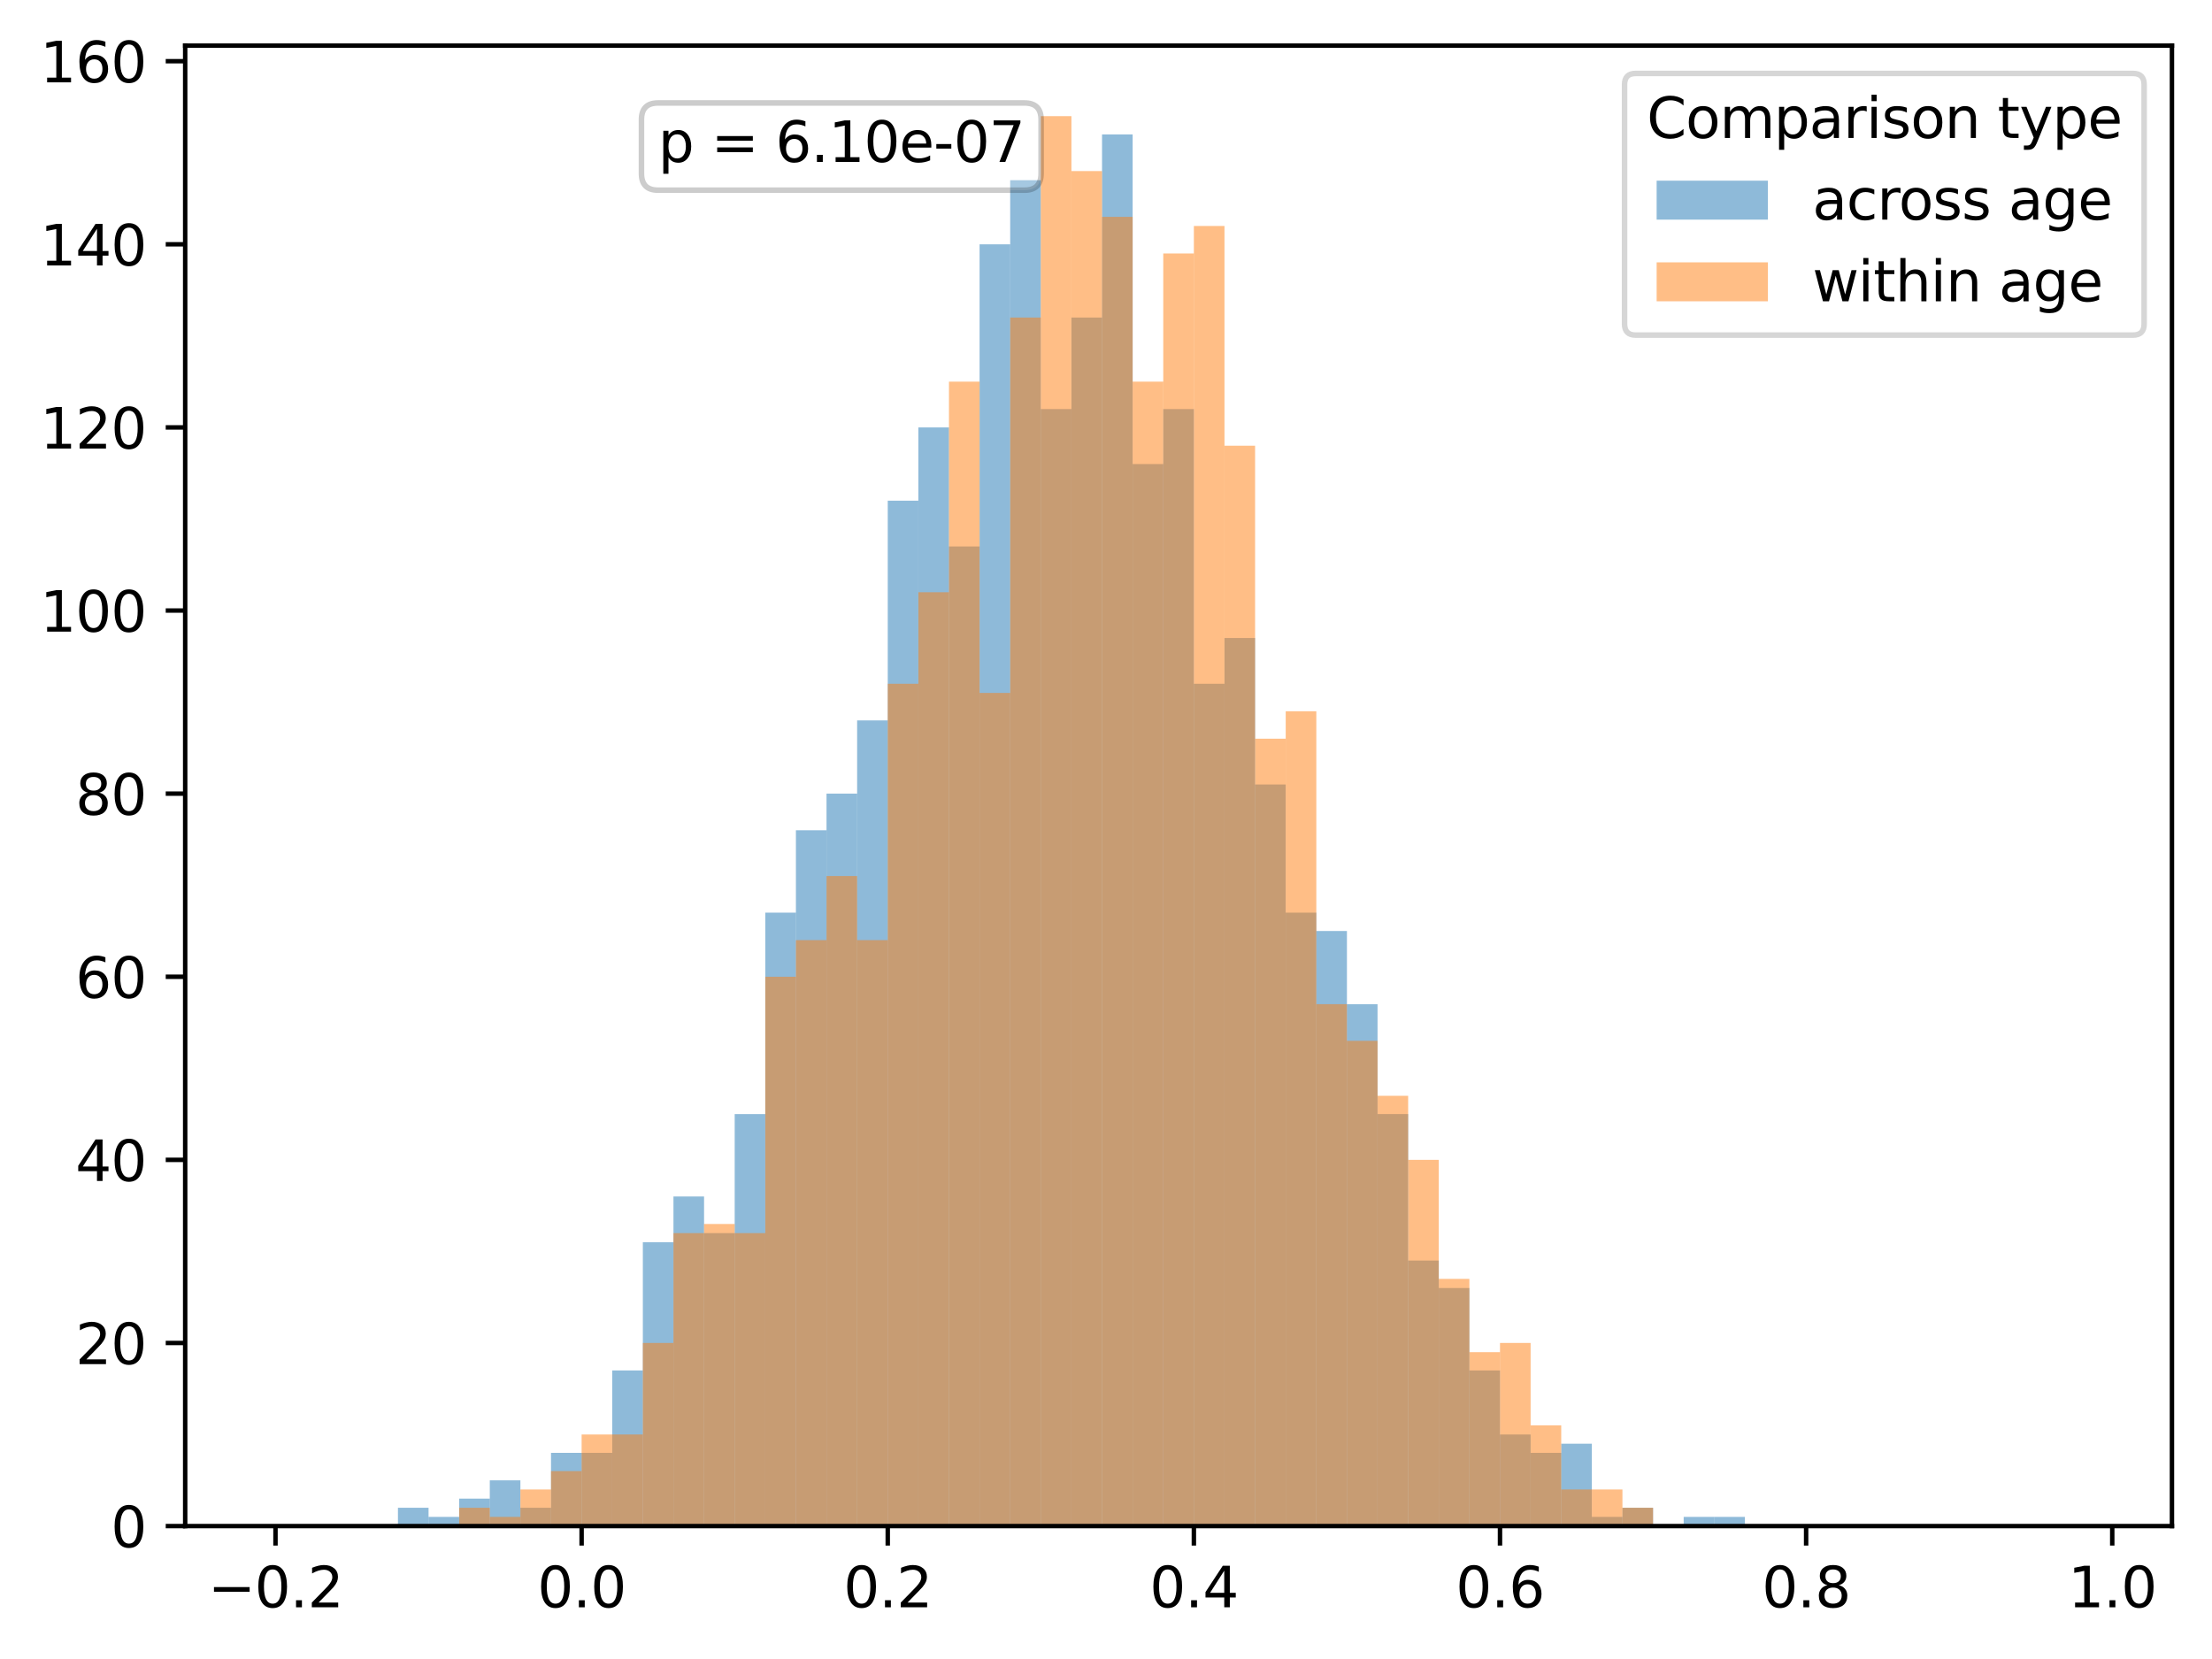 <?xml version="1.0" encoding="utf-8" standalone="no"?>
<!DOCTYPE svg PUBLIC "-//W3C//DTD SVG 1.1//EN"
  "http://www.w3.org/Graphics/SVG/1.1/DTD/svg11.dtd">
<svg xmlns:xlink="http://www.w3.org/1999/xlink" width="397.608pt" height="298.192pt" viewBox="0 0 397.608 298.192" xmlns="http://www.w3.org/2000/svg" version="1.1">
 <defs>
  <style type="text/css">*{stroke-linejoin: round; stroke-linecap: butt}</style>
 </defs>
 <g id="figure_1">
  <g id="patch_1">
   <path d="M 0 298.192 
L 397.608 298.192 
L 397.608 0 
L 0 0 
z
" style="fill: #ffffff"/>
  </g>
  <g id="axes_1">
   <g id="patch_2">
    <path d="M 33.288 274.314 
L 390.408 274.314 
L 390.408 8.202 
L 33.288 8.202 
z
" style="fill: #ffffff"/>
   </g>
   <g id="patch_3">
    <path d="M 49.52 274.314 
L 55.023 274.314 
L 55.023 274.314 
L 49.52 274.314 
z
" clip-path="url(#pe7b4513fa4)" style="fill: #1f77b4; opacity: 0.5"/>
   </g>
   <g id="patch_4">
    <path d="M 55.023 274.314 
L 60.525 274.314 
L 60.525 274.314 
L 55.023 274.314 
z
" clip-path="url(#pe7b4513fa4)" style="fill: #1f77b4; opacity: 0.5"/>
   </g>
   <g id="patch_5">
    <path d="M 60.525 274.314 
L 66.028 274.314 
L 66.028 274.314 
L 60.525 274.314 
z
" clip-path="url(#pe7b4513fa4)" style="fill: #1f77b4; opacity: 0.5"/>
   </g>
   <g id="patch_6">
    <path d="M 66.028 274.314 
L 71.531 274.314 
L 71.531 274.314 
L 66.028 274.314 
z
" clip-path="url(#pe7b4513fa4)" style="fill: #1f77b4; opacity: 0.5"/>
   </g>
   <g id="patch_7">
    <path d="M 71.531 274.314 
L 77.033 274.314 
L 77.033 271.022 
L 71.531 271.022 
z
" clip-path="url(#pe7b4513fa4)" style="fill: #1f77b4; opacity: 0.5"/>
   </g>
   <g id="patch_8">
    <path d="M 77.033 274.314 
L 82.536 274.314 
L 82.536 272.668 
L 77.033 272.668 
z
" clip-path="url(#pe7b4513fa4)" style="fill: #1f77b4; opacity: 0.5"/>
   </g>
   <g id="patch_9">
    <path d="M 82.536 274.314 
L 88.039 274.314 
L 88.039 269.376 
L 82.536 269.376 
z
" clip-path="url(#pe7b4513fa4)" style="fill: #1f77b4; opacity: 0.5"/>
   </g>
   <g id="patch_10">
    <path d="M 88.039 274.314 
L 93.541 274.314 
L 93.541 266.085 
L 88.039 266.085 
z
" clip-path="url(#pe7b4513fa4)" style="fill: #1f77b4; opacity: 0.5"/>
   </g>
   <g id="patch_11">
    <path d="M 93.541 274.314 
L 99.044 274.314 
L 99.044 271.022 
L 93.541 271.022 
z
" clip-path="url(#pe7b4513fa4)" style="fill: #1f77b4; opacity: 0.5"/>
   </g>
   <g id="patch_12">
    <path d="M 99.044 274.314 
L 104.546 274.314 
L 104.546 261.148 
L 99.044 261.148 
z
" clip-path="url(#pe7b4513fa4)" style="fill: #1f77b4; opacity: 0.5"/>
   </g>
   <g id="patch_13">
    <path d="M 104.546 274.314 
L 110.049 274.314 
L 110.049 261.148 
L 104.546 261.148 
z
" clip-path="url(#pe7b4513fa4)" style="fill: #1f77b4; opacity: 0.5"/>
   </g>
   <g id="patch_14">
    <path d="M 110.049 274.314 
L 115.552 274.314 
L 115.552 246.336 
L 110.049 246.336 
z
" clip-path="url(#pe7b4513fa4)" style="fill: #1f77b4; opacity: 0.5"/>
   </g>
   <g id="patch_15">
    <path d="M 115.552 274.314 
L 121.054 274.314 
L 121.054 223.296 
L 115.552 223.296 
z
" clip-path="url(#pe7b4513fa4)" style="fill: #1f77b4; opacity: 0.5"/>
   </g>
   <g id="patch_16">
    <path d="M 121.054 274.314 
L 126.557 274.314 
L 126.557 215.068 
L 121.054 215.068 
z
" clip-path="url(#pe7b4513fa4)" style="fill: #1f77b4; opacity: 0.5"/>
   </g>
   <g id="patch_17">
    <path d="M 126.557 274.314 
L 132.06 274.314 
L 132.06 221.651 
L 126.557 221.651 
z
" clip-path="url(#pe7b4513fa4)" style="fill: #1f77b4; opacity: 0.5"/>
   </g>
   <g id="patch_18">
    <path d="M 132.06 274.314 
L 137.562 274.314 
L 137.562 200.256 
L 132.06 200.256 
z
" clip-path="url(#pe7b4513fa4)" style="fill: #1f77b4; opacity: 0.5"/>
   </g>
   <g id="patch_19">
    <path d="M 137.562 274.314 
L 143.065 274.314 
L 143.065 164.051 
L 137.562 164.051 
z
" clip-path="url(#pe7b4513fa4)" style="fill: #1f77b4; opacity: 0.5"/>
   </g>
   <g id="patch_20">
    <path d="M 143.065 274.314 
L 148.567 274.314 
L 148.567 149.239 
L 143.065 149.239 
z
" clip-path="url(#pe7b4513fa4)" style="fill: #1f77b4; opacity: 0.5"/>
   </g>
   <g id="patch_21">
    <path d="M 148.567 274.314 
L 154.07 274.314 
L 154.07 142.656 
L 148.567 142.656 
z
" clip-path="url(#pe7b4513fa4)" style="fill: #1f77b4; opacity: 0.5"/>
   </g>
   <g id="patch_22">
    <path d="M 154.07 274.314 
L 159.573 274.314 
L 159.573 129.491 
L 154.07 129.491 
z
" clip-path="url(#pe7b4513fa4)" style="fill: #1f77b4; opacity: 0.5"/>
   </g>
   <g id="patch_23">
    <path d="M 159.573 274.314 
L 165.075 274.314 
L 165.075 89.994 
L 159.573 89.994 
z
" clip-path="url(#pe7b4513fa4)" style="fill: #1f77b4; opacity: 0.5"/>
   </g>
   <g id="patch_24">
    <path d="M 165.075 274.314 
L 170.578 274.314 
L 170.578 76.828 
L 165.075 76.828 
z
" clip-path="url(#pe7b4513fa4)" style="fill: #1f77b4; opacity: 0.5"/>
   </g>
   <g id="patch_25">
    <path d="M 170.578 274.314 
L 176.08 274.314 
L 176.08 98.222 
L 170.578 98.222 
z
" clip-path="url(#pe7b4513fa4)" style="fill: #1f77b4; opacity: 0.5"/>
   </g>
   <g id="patch_26">
    <path d="M 176.08 274.314 
L 181.583 274.314 
L 181.583 43.914 
L 176.08 43.914 
z
" clip-path="url(#pe7b4513fa4)" style="fill: #1f77b4; opacity: 0.5"/>
   </g>
   <g id="patch_27">
    <path d="M 181.583 274.314 
L 187.086 274.314 
L 187.086 32.394 
L 181.583 32.394 
z
" clip-path="url(#pe7b4513fa4)" style="fill: #1f77b4; opacity: 0.5"/>
   </g>
   <g id="patch_28">
    <path d="M 187.086 274.314 
L 192.588 274.314 
L 192.588 73.536 
L 187.086 73.536 
z
" clip-path="url(#pe7b4513fa4)" style="fill: #1f77b4; opacity: 0.5"/>
   </g>
   <g id="patch_29">
    <path d="M 192.588 274.314 
L 198.091 274.314 
L 198.091 57.079 
L 192.588 57.079 
z
" clip-path="url(#pe7b4513fa4)" style="fill: #1f77b4; opacity: 0.5"/>
   </g>
   <g id="patch_30">
    <path d="M 198.091 274.314 
L 203.594 274.314 
L 203.594 24.165 
L 198.091 24.165 
z
" clip-path="url(#pe7b4513fa4)" style="fill: #1f77b4; opacity: 0.5"/>
   </g>
   <g id="patch_31">
    <path d="M 203.594 274.314 
L 209.096 274.314 
L 209.096 83.411 
L 203.594 83.411 
z
" clip-path="url(#pe7b4513fa4)" style="fill: #1f77b4; opacity: 0.5"/>
   </g>
   <g id="patch_32">
    <path d="M 209.096 274.314 
L 214.599 274.314 
L 214.599 73.536 
L 209.096 73.536 
z
" clip-path="url(#pe7b4513fa4)" style="fill: #1f77b4; opacity: 0.5"/>
   </g>
   <g id="patch_33">
    <path d="M 214.599 274.314 
L 220.101 274.314 
L 220.101 122.908 
L 214.599 122.908 
z
" clip-path="url(#pe7b4513fa4)" style="fill: #1f77b4; opacity: 0.5"/>
   </g>
   <g id="patch_34">
    <path d="M 220.101 274.314 
L 225.604 274.314 
L 225.604 114.679 
L 220.101 114.679 
z
" clip-path="url(#pe7b4513fa4)" style="fill: #1f77b4; opacity: 0.5"/>
   </g>
   <g id="patch_35">
    <path d="M 225.604 274.314 
L 231.107 274.314 
L 231.107 141.011 
L 225.604 141.011 
z
" clip-path="url(#pe7b4513fa4)" style="fill: #1f77b4; opacity: 0.5"/>
   </g>
   <g id="patch_36">
    <path d="M 231.107 274.314 
L 236.609 274.314 
L 236.609 164.051 
L 231.107 164.051 
z
" clip-path="url(#pe7b4513fa4)" style="fill: #1f77b4; opacity: 0.5"/>
   </g>
   <g id="patch_37">
    <path d="M 236.609 274.314 
L 242.112 274.314 
L 242.112 167.342 
L 236.609 167.342 
z
" clip-path="url(#pe7b4513fa4)" style="fill: #1f77b4; opacity: 0.5"/>
   </g>
   <g id="patch_38">
    <path d="M 242.112 274.314 
L 247.615 274.314 
L 247.615 180.508 
L 242.112 180.508 
z
" clip-path="url(#pe7b4513fa4)" style="fill: #1f77b4; opacity: 0.5"/>
   </g>
   <g id="patch_39">
    <path d="M 247.615 274.314 
L 253.117 274.314 
L 253.117 200.256 
L 247.615 200.256 
z
" clip-path="url(#pe7b4513fa4)" style="fill: #1f77b4; opacity: 0.5"/>
   </g>
   <g id="patch_40">
    <path d="M 253.117 274.314 
L 258.62 274.314 
L 258.62 226.588 
L 253.117 226.588 
z
" clip-path="url(#pe7b4513fa4)" style="fill: #1f77b4; opacity: 0.5"/>
   </g>
   <g id="patch_41">
    <path d="M 258.62 274.314 
L 264.122 274.314 
L 264.122 231.525 
L 258.62 231.525 
z
" clip-path="url(#pe7b4513fa4)" style="fill: #1f77b4; opacity: 0.5"/>
   </g>
   <g id="patch_42">
    <path d="M 264.122 274.314 
L 269.625 274.314 
L 269.625 246.336 
L 264.122 246.336 
z
" clip-path="url(#pe7b4513fa4)" style="fill: #1f77b4; opacity: 0.5"/>
   </g>
   <g id="patch_43">
    <path d="M 269.625 274.314 
L 275.128 274.314 
L 275.128 257.856 
L 269.625 257.856 
z
" clip-path="url(#pe7b4513fa4)" style="fill: #1f77b4; opacity: 0.5"/>
   </g>
   <g id="patch_44">
    <path d="M 275.128 274.314 
L 280.63 274.314 
L 280.63 261.148 
L 275.128 261.148 
z
" clip-path="url(#pe7b4513fa4)" style="fill: #1f77b4; opacity: 0.5"/>
   </g>
   <g id="patch_45">
    <path d="M 280.63 274.314 
L 286.133 274.314 
L 286.133 259.502 
L 280.63 259.502 
z
" clip-path="url(#pe7b4513fa4)" style="fill: #1f77b4; opacity: 0.5"/>
   </g>
   <g id="patch_46">
    <path d="M 286.133 274.314 
L 291.635 274.314 
L 291.635 272.668 
L 286.133 272.668 
z
" clip-path="url(#pe7b4513fa4)" style="fill: #1f77b4; opacity: 0.5"/>
   </g>
   <g id="patch_47">
    <path d="M 291.635 274.314 
L 297.138 274.314 
L 297.138 271.022 
L 291.635 271.022 
z
" clip-path="url(#pe7b4513fa4)" style="fill: #1f77b4; opacity: 0.5"/>
   </g>
   <g id="patch_48">
    <path d="M 297.138 274.314 
L 302.641 274.314 
L 302.641 274.314 
L 297.138 274.314 
z
" clip-path="url(#pe7b4513fa4)" style="fill: #1f77b4; opacity: 0.5"/>
   </g>
   <g id="patch_49">
    <path d="M 302.641 274.314 
L 308.143 274.314 
L 308.143 272.668 
L 302.641 272.668 
z
" clip-path="url(#pe7b4513fa4)" style="fill: #1f77b4; opacity: 0.5"/>
   </g>
   <g id="patch_50">
    <path d="M 308.143 274.314 
L 313.646 274.314 
L 313.646 272.668 
L 308.143 272.668 
z
" clip-path="url(#pe7b4513fa4)" style="fill: #1f77b4; opacity: 0.5"/>
   </g>
   <g id="patch_51">
    <path d="M 313.646 274.314 
L 319.149 274.314 
L 319.149 274.314 
L 313.646 274.314 
z
" clip-path="url(#pe7b4513fa4)" style="fill: #1f77b4; opacity: 0.5"/>
   </g>
   <g id="patch_52">
    <path d="M 319.149 274.314 
L 324.651 274.314 
L 324.651 274.314 
L 319.149 274.314 
z
" clip-path="url(#pe7b4513fa4)" style="fill: #1f77b4; opacity: 0.5"/>
   </g>
   <g id="patch_53">
    <path d="M 324.651 274.314 
L 330.154 274.314 
L 330.154 274.314 
L 324.651 274.314 
z
" clip-path="url(#pe7b4513fa4)" style="fill: #1f77b4; opacity: 0.5"/>
   </g>
   <g id="patch_54">
    <path d="M 330.154 274.314 
L 335.656 274.314 
L 335.656 274.314 
L 330.154 274.314 
z
" clip-path="url(#pe7b4513fa4)" style="fill: #1f77b4; opacity: 0.5"/>
   </g>
   <g id="patch_55">
    <path d="M 335.656 274.314 
L 341.159 274.314 
L 341.159 274.314 
L 335.656 274.314 
z
" clip-path="url(#pe7b4513fa4)" style="fill: #1f77b4; opacity: 0.5"/>
   </g>
   <g id="patch_56">
    <path d="M 341.159 274.314 
L 346.662 274.314 
L 346.662 274.314 
L 341.159 274.314 
z
" clip-path="url(#pe7b4513fa4)" style="fill: #1f77b4; opacity: 0.5"/>
   </g>
   <g id="patch_57">
    <path d="M 346.662 274.314 
L 352.164 274.314 
L 352.164 274.314 
L 346.662 274.314 
z
" clip-path="url(#pe7b4513fa4)" style="fill: #1f77b4; opacity: 0.5"/>
   </g>
   <g id="patch_58">
    <path d="M 352.164 274.314 
L 357.667 274.314 
L 357.667 274.314 
L 352.164 274.314 
z
" clip-path="url(#pe7b4513fa4)" style="fill: #1f77b4; opacity: 0.5"/>
   </g>
   <g id="patch_59">
    <path d="M 357.667 274.314 
L 363.17 274.314 
L 363.17 274.314 
L 357.667 274.314 
z
" clip-path="url(#pe7b4513fa4)" style="fill: #1f77b4; opacity: 0.5"/>
   </g>
   <g id="patch_60">
    <path d="M 363.17 274.314 
L 368.672 274.314 
L 368.672 274.314 
L 363.17 274.314 
z
" clip-path="url(#pe7b4513fa4)" style="fill: #1f77b4; opacity: 0.5"/>
   </g>
   <g id="patch_61">
    <path d="M 368.672 274.314 
L 374.175 274.314 
L 374.175 274.314 
L 368.672 274.314 
z
" clip-path="url(#pe7b4513fa4)" style="fill: #1f77b4; opacity: 0.5"/>
   </g>
   <g id="patch_62">
    <path d="M 49.52 274.314 
L 55.023 274.314 
L 55.023 274.314 
L 49.52 274.314 
z
" clip-path="url(#pe7b4513fa4)" style="fill: #ff7f0e; opacity: 0.5"/>
   </g>
   <g id="patch_63">
    <path d="M 55.023 274.314 
L 60.525 274.314 
L 60.525 274.314 
L 55.023 274.314 
z
" clip-path="url(#pe7b4513fa4)" style="fill: #ff7f0e; opacity: 0.5"/>
   </g>
   <g id="patch_64">
    <path d="M 60.525 274.314 
L 66.028 274.314 
L 66.028 274.314 
L 60.525 274.314 
z
" clip-path="url(#pe7b4513fa4)" style="fill: #ff7f0e; opacity: 0.5"/>
   </g>
   <g id="patch_65">
    <path d="M 66.028 274.314 
L 71.531 274.314 
L 71.531 274.314 
L 66.028 274.314 
z
" clip-path="url(#pe7b4513fa4)" style="fill: #ff7f0e; opacity: 0.5"/>
   </g>
   <g id="patch_66">
    <path d="M 71.531 274.314 
L 77.033 274.314 
L 77.033 274.314 
L 71.531 274.314 
z
" clip-path="url(#pe7b4513fa4)" style="fill: #ff7f0e; opacity: 0.5"/>
   </g>
   <g id="patch_67">
    <path d="M 77.033 274.314 
L 82.536 274.314 
L 82.536 274.314 
L 77.033 274.314 
z
" clip-path="url(#pe7b4513fa4)" style="fill: #ff7f0e; opacity: 0.5"/>
   </g>
   <g id="patch_68">
    <path d="M 82.536 274.314 
L 88.039 274.314 
L 88.039 271.022 
L 82.536 271.022 
z
" clip-path="url(#pe7b4513fa4)" style="fill: #ff7f0e; opacity: 0.5"/>
   </g>
   <g id="patch_69">
    <path d="M 88.039 274.314 
L 93.541 274.314 
L 93.541 272.668 
L 88.039 272.668 
z
" clip-path="url(#pe7b4513fa4)" style="fill: #ff7f0e; opacity: 0.5"/>
   </g>
   <g id="patch_70">
    <path d="M 93.541 274.314 
L 99.044 274.314 
L 99.044 267.731 
L 93.541 267.731 
z
" clip-path="url(#pe7b4513fa4)" style="fill: #ff7f0e; opacity: 0.5"/>
   </g>
   <g id="patch_71">
    <path d="M 99.044 274.314 
L 104.546 274.314 
L 104.546 264.439 
L 99.044 264.439 
z
" clip-path="url(#pe7b4513fa4)" style="fill: #ff7f0e; opacity: 0.5"/>
   </g>
   <g id="patch_72">
    <path d="M 104.546 274.314 
L 110.049 274.314 
L 110.049 257.856 
L 104.546 257.856 
z
" clip-path="url(#pe7b4513fa4)" style="fill: #ff7f0e; opacity: 0.5"/>
   </g>
   <g id="patch_73">
    <path d="M 110.049 274.314 
L 115.552 274.314 
L 115.552 257.856 
L 110.049 257.856 
z
" clip-path="url(#pe7b4513fa4)" style="fill: #ff7f0e; opacity: 0.5"/>
   </g>
   <g id="patch_74">
    <path d="M 115.552 274.314 
L 121.054 274.314 
L 121.054 241.399 
L 115.552 241.399 
z
" clip-path="url(#pe7b4513fa4)" style="fill: #ff7f0e; opacity: 0.5"/>
   </g>
   <g id="patch_75">
    <path d="M 121.054 274.314 
L 126.557 274.314 
L 126.557 221.651 
L 121.054 221.651 
z
" clip-path="url(#pe7b4513fa4)" style="fill: #ff7f0e; opacity: 0.5"/>
   </g>
   <g id="patch_76">
    <path d="M 126.557 274.314 
L 132.06 274.314 
L 132.06 220.005 
L 126.557 220.005 
z
" clip-path="url(#pe7b4513fa4)" style="fill: #ff7f0e; opacity: 0.5"/>
   </g>
   <g id="patch_77">
    <path d="M 132.06 274.314 
L 137.562 274.314 
L 137.562 221.651 
L 132.06 221.651 
z
" clip-path="url(#pe7b4513fa4)" style="fill: #ff7f0e; opacity: 0.5"/>
   </g>
   <g id="patch_78">
    <path d="M 137.562 274.314 
L 143.065 274.314 
L 143.065 175.571 
L 137.562 175.571 
z
" clip-path="url(#pe7b4513fa4)" style="fill: #ff7f0e; opacity: 0.5"/>
   </g>
   <g id="patch_79">
    <path d="M 143.065 274.314 
L 148.567 274.314 
L 148.567 168.988 
L 143.065 168.988 
z
" clip-path="url(#pe7b4513fa4)" style="fill: #ff7f0e; opacity: 0.5"/>
   </g>
   <g id="patch_80">
    <path d="M 148.567 274.314 
L 154.07 274.314 
L 154.07 157.468 
L 148.567 157.468 
z
" clip-path="url(#pe7b4513fa4)" style="fill: #ff7f0e; opacity: 0.5"/>
   </g>
   <g id="patch_81">
    <path d="M 154.07 274.314 
L 159.573 274.314 
L 159.573 168.988 
L 154.07 168.988 
z
" clip-path="url(#pe7b4513fa4)" style="fill: #ff7f0e; opacity: 0.5"/>
   </g>
   <g id="patch_82">
    <path d="M 159.573 274.314 
L 165.075 274.314 
L 165.075 122.908 
L 159.573 122.908 
z
" clip-path="url(#pe7b4513fa4)" style="fill: #ff7f0e; opacity: 0.5"/>
   </g>
   <g id="patch_83">
    <path d="M 165.075 274.314 
L 170.578 274.314 
L 170.578 106.451 
L 165.075 106.451 
z
" clip-path="url(#pe7b4513fa4)" style="fill: #ff7f0e; opacity: 0.5"/>
   </g>
   <g id="patch_84">
    <path d="M 170.578 274.314 
L 176.08 274.314 
L 176.08 68.599 
L 170.578 68.599 
z
" clip-path="url(#pe7b4513fa4)" style="fill: #ff7f0e; opacity: 0.5"/>
   </g>
   <g id="patch_85">
    <path d="M 176.08 274.314 
L 181.583 274.314 
L 181.583 124.554 
L 176.08 124.554 
z
" clip-path="url(#pe7b4513fa4)" style="fill: #ff7f0e; opacity: 0.5"/>
   </g>
   <g id="patch_86">
    <path d="M 181.583 274.314 
L 187.086 274.314 
L 187.086 57.079 
L 181.583 57.079 
z
" clip-path="url(#pe7b4513fa4)" style="fill: #ff7f0e; opacity: 0.5"/>
   </g>
   <g id="patch_87">
    <path d="M 187.086 274.314 
L 192.588 274.314 
L 192.588 20.874 
L 187.086 20.874 
z
" clip-path="url(#pe7b4513fa4)" style="fill: #ff7f0e; opacity: 0.5"/>
   </g>
   <g id="patch_88">
    <path d="M 192.588 274.314 
L 198.091 274.314 
L 198.091 30.748 
L 192.588 30.748 
z
" clip-path="url(#pe7b4513fa4)" style="fill: #ff7f0e; opacity: 0.5"/>
   </g>
   <g id="patch_89">
    <path d="M 198.091 274.314 
L 203.594 274.314 
L 203.594 38.976 
L 198.091 38.976 
z
" clip-path="url(#pe7b4513fa4)" style="fill: #ff7f0e; opacity: 0.5"/>
   </g>
   <g id="patch_90">
    <path d="M 203.594 274.314 
L 209.096 274.314 
L 209.096 68.599 
L 203.594 68.599 
z
" clip-path="url(#pe7b4513fa4)" style="fill: #ff7f0e; opacity: 0.5"/>
   </g>
   <g id="patch_91">
    <path d="M 209.096 274.314 
L 214.599 274.314 
L 214.599 45.559 
L 209.096 45.559 
z
" clip-path="url(#pe7b4513fa4)" style="fill: #ff7f0e; opacity: 0.5"/>
   </g>
   <g id="patch_92">
    <path d="M 214.599 274.314 
L 220.101 274.314 
L 220.101 40.622 
L 214.599 40.622 
z
" clip-path="url(#pe7b4513fa4)" style="fill: #ff7f0e; opacity: 0.5"/>
   </g>
   <g id="patch_93">
    <path d="M 220.101 274.314 
L 225.604 274.314 
L 225.604 80.119 
L 220.101 80.119 
z
" clip-path="url(#pe7b4513fa4)" style="fill: #ff7f0e; opacity: 0.5"/>
   </g>
   <g id="patch_94">
    <path d="M 225.604 274.314 
L 231.107 274.314 
L 231.107 132.782 
L 225.604 132.782 
z
" clip-path="url(#pe7b4513fa4)" style="fill: #ff7f0e; opacity: 0.5"/>
   </g>
   <g id="patch_95">
    <path d="M 231.107 274.314 
L 236.609 274.314 
L 236.609 127.845 
L 231.107 127.845 
z
" clip-path="url(#pe7b4513fa4)" style="fill: #ff7f0e; opacity: 0.5"/>
   </g>
   <g id="patch_96">
    <path d="M 236.609 274.314 
L 242.112 274.314 
L 242.112 180.508 
L 236.609 180.508 
z
" clip-path="url(#pe7b4513fa4)" style="fill: #ff7f0e; opacity: 0.5"/>
   </g>
   <g id="patch_97">
    <path d="M 242.112 274.314 
L 247.615 274.314 
L 247.615 187.091 
L 242.112 187.091 
z
" clip-path="url(#pe7b4513fa4)" style="fill: #ff7f0e; opacity: 0.5"/>
   </g>
   <g id="patch_98">
    <path d="M 247.615 274.314 
L 253.117 274.314 
L 253.117 196.965 
L 247.615 196.965 
z
" clip-path="url(#pe7b4513fa4)" style="fill: #ff7f0e; opacity: 0.5"/>
   </g>
   <g id="patch_99">
    <path d="M 253.117 274.314 
L 258.62 274.314 
L 258.62 208.485 
L 253.117 208.485 
z
" clip-path="url(#pe7b4513fa4)" style="fill: #ff7f0e; opacity: 0.5"/>
   </g>
   <g id="patch_100">
    <path d="M 258.62 274.314 
L 264.122 274.314 
L 264.122 229.879 
L 258.62 229.879 
z
" clip-path="url(#pe7b4513fa4)" style="fill: #ff7f0e; opacity: 0.5"/>
   </g>
   <g id="patch_101">
    <path d="M 264.122 274.314 
L 269.625 274.314 
L 269.625 243.045 
L 264.122 243.045 
z
" clip-path="url(#pe7b4513fa4)" style="fill: #ff7f0e; opacity: 0.5"/>
   </g>
   <g id="patch_102">
    <path d="M 269.625 274.314 
L 275.128 274.314 
L 275.128 241.399 
L 269.625 241.399 
z
" clip-path="url(#pe7b4513fa4)" style="fill: #ff7f0e; opacity: 0.5"/>
   </g>
   <g id="patch_103">
    <path d="M 275.128 274.314 
L 280.63 274.314 
L 280.63 256.211 
L 275.128 256.211 
z
" clip-path="url(#pe7b4513fa4)" style="fill: #ff7f0e; opacity: 0.5"/>
   </g>
   <g id="patch_104">
    <path d="M 280.63 274.314 
L 286.133 274.314 
L 286.133 267.731 
L 280.63 267.731 
z
" clip-path="url(#pe7b4513fa4)" style="fill: #ff7f0e; opacity: 0.5"/>
   </g>
   <g id="patch_105">
    <path d="M 286.133 274.314 
L 291.635 274.314 
L 291.635 267.731 
L 286.133 267.731 
z
" clip-path="url(#pe7b4513fa4)" style="fill: #ff7f0e; opacity: 0.5"/>
   </g>
   <g id="patch_106">
    <path d="M 291.635 274.314 
L 297.138 274.314 
L 297.138 271.022 
L 291.635 271.022 
z
" clip-path="url(#pe7b4513fa4)" style="fill: #ff7f0e; opacity: 0.5"/>
   </g>
   <g id="patch_107">
    <path d="M 297.138 274.314 
L 302.641 274.314 
L 302.641 274.314 
L 297.138 274.314 
z
" clip-path="url(#pe7b4513fa4)" style="fill: #ff7f0e; opacity: 0.5"/>
   </g>
   <g id="patch_108">
    <path d="M 302.641 274.314 
L 308.143 274.314 
L 308.143 274.314 
L 302.641 274.314 
z
" clip-path="url(#pe7b4513fa4)" style="fill: #ff7f0e; opacity: 0.5"/>
   </g>
   <g id="patch_109">
    <path d="M 308.143 274.314 
L 313.646 274.314 
L 313.646 274.314 
L 308.143 274.314 
z
" clip-path="url(#pe7b4513fa4)" style="fill: #ff7f0e; opacity: 0.5"/>
   </g>
   <g id="patch_110">
    <path d="M 313.646 274.314 
L 319.149 274.314 
L 319.149 274.314 
L 313.646 274.314 
z
" clip-path="url(#pe7b4513fa4)" style="fill: #ff7f0e; opacity: 0.5"/>
   </g>
   <g id="patch_111">
    <path d="M 319.149 274.314 
L 324.651 274.314 
L 324.651 274.314 
L 319.149 274.314 
z
" clip-path="url(#pe7b4513fa4)" style="fill: #ff7f0e; opacity: 0.5"/>
   </g>
   <g id="patch_112">
    <path d="M 324.651 274.314 
L 330.154 274.314 
L 330.154 274.314 
L 324.651 274.314 
z
" clip-path="url(#pe7b4513fa4)" style="fill: #ff7f0e; opacity: 0.5"/>
   </g>
   <g id="patch_113">
    <path d="M 330.154 274.314 
L 335.656 274.314 
L 335.656 274.314 
L 330.154 274.314 
z
" clip-path="url(#pe7b4513fa4)" style="fill: #ff7f0e; opacity: 0.5"/>
   </g>
   <g id="patch_114">
    <path d="M 335.656 274.314 
L 341.159 274.314 
L 341.159 274.314 
L 335.656 274.314 
z
" clip-path="url(#pe7b4513fa4)" style="fill: #ff7f0e; opacity: 0.5"/>
   </g>
   <g id="patch_115">
    <path d="M 341.159 274.314 
L 346.662 274.314 
L 346.662 274.314 
L 341.159 274.314 
z
" clip-path="url(#pe7b4513fa4)" style="fill: #ff7f0e; opacity: 0.5"/>
   </g>
   <g id="patch_116">
    <path d="M 346.662 274.314 
L 352.164 274.314 
L 352.164 274.314 
L 346.662 274.314 
z
" clip-path="url(#pe7b4513fa4)" style="fill: #ff7f0e; opacity: 0.5"/>
   </g>
   <g id="patch_117">
    <path d="M 352.164 274.314 
L 357.667 274.314 
L 357.667 274.314 
L 352.164 274.314 
z
" clip-path="url(#pe7b4513fa4)" style="fill: #ff7f0e; opacity: 0.5"/>
   </g>
   <g id="patch_118">
    <path d="M 357.667 274.314 
L 363.17 274.314 
L 363.17 274.314 
L 357.667 274.314 
z
" clip-path="url(#pe7b4513fa4)" style="fill: #ff7f0e; opacity: 0.5"/>
   </g>
   <g id="patch_119">
    <path d="M 363.17 274.314 
L 368.672 274.314 
L 368.672 274.314 
L 363.17 274.314 
z
" clip-path="url(#pe7b4513fa4)" style="fill: #ff7f0e; opacity: 0.5"/>
   </g>
   <g id="patch_120">
    <path d="M 368.672 274.314 
L 374.175 274.314 
L 374.175 274.314 
L 368.672 274.314 
z
" clip-path="url(#pe7b4513fa4)" style="fill: #ff7f0e; opacity: 0.5"/>
   </g>
   <g id="matplotlib.axis_1">
    <g id="xtick_1">
     <g id="line2d_1">
      <defs>
       <path id="m0f2522b4e0" d="M 0 0 
L 0 3.5 
" style="stroke: #000000; stroke-width: 0.8"/>
      </defs>
      <g>
       <use xlink:href="#m0f2522b4e0" x="49.52" y="274.314" style="stroke: #000000; stroke-width: 0.8"/>
      </g>
     </g>
     <g id="text_1">
      <!-- −0.2 -->
      <g transform="translate(37.379 288.912) scale(0.1 -0.1)">
       <defs>
        <path id="DejaVuSans-2212" d="M 678 2272 
L 4684 2272 
L 4684 1741 
L 678 1741 
L 678 2272 
z
" transform="scale(0.016)"/>
        <path id="DejaVuSans-30" d="M 2034 4250 
Q 1547 4250 1301 3770 
Q 1056 3291 1056 2328 
Q 1056 1369 1301 889 
Q 1547 409 2034 409 
Q 2525 409 2770 889 
Q 3016 1369 3016 2328 
Q 3016 3291 2770 3770 
Q 2525 4250 2034 4250 
z
M 2034 4750 
Q 2819 4750 3233 4129 
Q 3647 3509 3647 2328 
Q 3647 1150 3233 529 
Q 2819 -91 2034 -91 
Q 1250 -91 836 529 
Q 422 1150 422 2328 
Q 422 3509 836 4129 
Q 1250 4750 2034 4750 
z
" transform="scale(0.016)"/>
        <path id="DejaVuSans-2e" d="M 684 794 
L 1344 794 
L 1344 0 
L 684 0 
L 684 794 
z
" transform="scale(0.016)"/>
        <path id="DejaVuSans-32" d="M 1228 531 
L 3431 531 
L 3431 0 
L 469 0 
L 469 531 
Q 828 903 1448 1529 
Q 2069 2156 2228 2338 
Q 2531 2678 2651 2914 
Q 2772 3150 2772 3378 
Q 2772 3750 2511 3984 
Q 2250 4219 1831 4219 
Q 1534 4219 1204 4116 
Q 875 4013 500 3803 
L 500 4441 
Q 881 4594 1212 4672 
Q 1544 4750 1819 4750 
Q 2544 4750 2975 4387 
Q 3406 4025 3406 3419 
Q 3406 3131 3298 2873 
Q 3191 2616 2906 2266 
Q 2828 2175 2409 1742 
Q 1991 1309 1228 531 
z
" transform="scale(0.016)"/>
       </defs>
       <use xlink:href="#DejaVuSans-2212"/>
       <use xlink:href="#DejaVuSans-30" x="83.789"/>
       <use xlink:href="#DejaVuSans-2e" x="147.412"/>
       <use xlink:href="#DejaVuSans-32" x="179.199"/>
      </g>
     </g>
    </g>
    <g id="xtick_2">
     <g id="line2d_2">
      <g>
       <use xlink:href="#m0f2522b4e0" x="104.546" y="274.314" style="stroke: #000000; stroke-width: 0.8"/>
      </g>
     </g>
     <g id="text_2">
      <!-- 0.0 -->
      <g transform="translate(96.595 288.912) scale(0.1 -0.1)">
       <use xlink:href="#DejaVuSans-30"/>
       <use xlink:href="#DejaVuSans-2e" x="63.623"/>
       <use xlink:href="#DejaVuSans-30" x="95.41"/>
      </g>
     </g>
    </g>
    <g id="xtick_3">
     <g id="line2d_3">
      <g>
       <use xlink:href="#m0f2522b4e0" x="159.573" y="274.314" style="stroke: #000000; stroke-width: 0.8"/>
      </g>
     </g>
     <g id="text_3">
      <!-- 0.2 -->
      <g transform="translate(151.621 288.912) scale(0.1 -0.1)">
       <use xlink:href="#DejaVuSans-30"/>
       <use xlink:href="#DejaVuSans-2e" x="63.623"/>
       <use xlink:href="#DejaVuSans-32" x="95.41"/>
      </g>
     </g>
    </g>
    <g id="xtick_4">
     <g id="line2d_4">
      <g>
       <use xlink:href="#m0f2522b4e0" x="214.599" y="274.314" style="stroke: #000000; stroke-width: 0.8"/>
      </g>
     </g>
     <g id="text_4">
      <!-- 0.4 -->
      <g transform="translate(206.647 288.912) scale(0.1 -0.1)">
       <defs>
        <path id="DejaVuSans-34" d="M 2419 4116 
L 825 1625 
L 2419 1625 
L 2419 4116 
z
M 2253 4666 
L 3047 4666 
L 3047 1625 
L 3713 1625 
L 3713 1100 
L 3047 1100 
L 3047 0 
L 2419 0 
L 2419 1100 
L 313 1100 
L 313 1709 
L 2253 4666 
z
" transform="scale(0.016)"/>
       </defs>
       <use xlink:href="#DejaVuSans-30"/>
       <use xlink:href="#DejaVuSans-2e" x="63.623"/>
       <use xlink:href="#DejaVuSans-34" x="95.41"/>
      </g>
     </g>
    </g>
    <g id="xtick_5">
     <g id="line2d_5">
      <g>
       <use xlink:href="#m0f2522b4e0" x="269.625" y="274.314" style="stroke: #000000; stroke-width: 0.8"/>
      </g>
     </g>
     <g id="text_5">
      <!-- 0.6 -->
      <g transform="translate(261.673 288.912) scale(0.1 -0.1)">
       <defs>
        <path id="DejaVuSans-36" d="M 2113 2584 
Q 1688 2584 1439 2293 
Q 1191 2003 1191 1497 
Q 1191 994 1439 701 
Q 1688 409 2113 409 
Q 2538 409 2786 701 
Q 3034 994 3034 1497 
Q 3034 2003 2786 2293 
Q 2538 2584 2113 2584 
z
M 3366 4563 
L 3366 3988 
Q 3128 4100 2886 4159 
Q 2644 4219 2406 4219 
Q 1781 4219 1451 3797 
Q 1122 3375 1075 2522 
Q 1259 2794 1537 2939 
Q 1816 3084 2150 3084 
Q 2853 3084 3261 2657 
Q 3669 2231 3669 1497 
Q 3669 778 3244 343 
Q 2819 -91 2113 -91 
Q 1303 -91 875 529 
Q 447 1150 447 2328 
Q 447 3434 972 4092 
Q 1497 4750 2381 4750 
Q 2619 4750 2861 4703 
Q 3103 4656 3366 4563 
z
" transform="scale(0.016)"/>
       </defs>
       <use xlink:href="#DejaVuSans-30"/>
       <use xlink:href="#DejaVuSans-2e" x="63.623"/>
       <use xlink:href="#DejaVuSans-36" x="95.41"/>
      </g>
     </g>
    </g>
    <g id="xtick_6">
     <g id="line2d_6">
      <g>
       <use xlink:href="#m0f2522b4e0" x="324.651" y="274.314" style="stroke: #000000; stroke-width: 0.8"/>
      </g>
     </g>
     <g id="text_6">
      <!-- 0.8 -->
      <g transform="translate(316.7 288.912) scale(0.1 -0.1)">
       <defs>
        <path id="DejaVuSans-38" d="M 2034 2216 
Q 1584 2216 1326 1975 
Q 1069 1734 1069 1313 
Q 1069 891 1326 650 
Q 1584 409 2034 409 
Q 2484 409 2743 651 
Q 3003 894 3003 1313 
Q 3003 1734 2745 1975 
Q 2488 2216 2034 2216 
z
M 1403 2484 
Q 997 2584 770 2862 
Q 544 3141 544 3541 
Q 544 4100 942 4425 
Q 1341 4750 2034 4750 
Q 2731 4750 3128 4425 
Q 3525 4100 3525 3541 
Q 3525 3141 3298 2862 
Q 3072 2584 2669 2484 
Q 3125 2378 3379 2068 
Q 3634 1759 3634 1313 
Q 3634 634 3220 271 
Q 2806 -91 2034 -91 
Q 1263 -91 848 271 
Q 434 634 434 1313 
Q 434 1759 690 2068 
Q 947 2378 1403 2484 
z
M 1172 3481 
Q 1172 3119 1398 2916 
Q 1625 2713 2034 2713 
Q 2441 2713 2670 2916 
Q 2900 3119 2900 3481 
Q 2900 3844 2670 4047 
Q 2441 4250 2034 4250 
Q 1625 4250 1398 4047 
Q 1172 3844 1172 3481 
z
" transform="scale(0.016)"/>
       </defs>
       <use xlink:href="#DejaVuSans-30"/>
       <use xlink:href="#DejaVuSans-2e" x="63.623"/>
       <use xlink:href="#DejaVuSans-38" x="95.41"/>
      </g>
     </g>
    </g>
    <g id="xtick_7">
     <g id="line2d_7">
      <g>
       <use xlink:href="#m0f2522b4e0" x="379.677" y="274.314" style="stroke: #000000; stroke-width: 0.8"/>
      </g>
     </g>
     <g id="text_7">
      <!-- 1.0 -->
      <g transform="translate(371.726 288.912) scale(0.1 -0.1)">
       <defs>
        <path id="DejaVuSans-31" d="M 794 531 
L 1825 531 
L 1825 4091 
L 703 3866 
L 703 4441 
L 1819 4666 
L 2450 4666 
L 2450 531 
L 3481 531 
L 3481 0 
L 794 0 
L 794 531 
z
" transform="scale(0.016)"/>
       </defs>
       <use xlink:href="#DejaVuSans-31"/>
       <use xlink:href="#DejaVuSans-2e" x="63.623"/>
       <use xlink:href="#DejaVuSans-30" x="95.41"/>
      </g>
     </g>
    </g>
   </g>
   <g id="matplotlib.axis_2">
    <g id="ytick_1">
     <g id="line2d_8">
      <defs>
       <path id="m5caeb32bbf" d="M 0 0 
L -3.5 0 
" style="stroke: #000000; stroke-width: 0.8"/>
      </defs>
      <g>
       <use xlink:href="#m5caeb32bbf" x="33.288" y="274.314" style="stroke: #000000; stroke-width: 0.8"/>
      </g>
     </g>
     <g id="text_8">
      <!-- 0 -->
      <g transform="translate(19.925 278.113) scale(0.1 -0.1)">
       <use xlink:href="#DejaVuSans-30"/>
      </g>
     </g>
    </g>
    <g id="ytick_2">
     <g id="line2d_9">
      <g>
       <use xlink:href="#m5caeb32bbf" x="33.288" y="241.399" style="stroke: #000000; stroke-width: 0.8"/>
      </g>
     </g>
     <g id="text_9">
      <!-- 20 -->
      <g transform="translate(13.562 245.198) scale(0.1 -0.1)">
       <use xlink:href="#DejaVuSans-32"/>
       <use xlink:href="#DejaVuSans-30" x="63.623"/>
      </g>
     </g>
    </g>
    <g id="ytick_3">
     <g id="line2d_10">
      <g>
       <use xlink:href="#m5caeb32bbf" x="33.288" y="208.485" style="stroke: #000000; stroke-width: 0.8"/>
      </g>
     </g>
     <g id="text_10">
      <!-- 40 -->
      <g transform="translate(13.562 212.284) scale(0.1 -0.1)">
       <use xlink:href="#DejaVuSans-34"/>
       <use xlink:href="#DejaVuSans-30" x="63.623"/>
      </g>
     </g>
    </g>
    <g id="ytick_4">
     <g id="line2d_11">
      <g>
       <use xlink:href="#m5caeb32bbf" x="33.288" y="175.571" style="stroke: #000000; stroke-width: 0.8"/>
      </g>
     </g>
     <g id="text_11">
      <!-- 60 -->
      <g transform="translate(13.562 179.37) scale(0.1 -0.1)">
       <use xlink:href="#DejaVuSans-36"/>
       <use xlink:href="#DejaVuSans-30" x="63.623"/>
      </g>
     </g>
    </g>
    <g id="ytick_5">
     <g id="line2d_12">
      <g>
       <use xlink:href="#m5caeb32bbf" x="33.288" y="142.656" style="stroke: #000000; stroke-width: 0.8"/>
      </g>
     </g>
     <g id="text_12">
      <!-- 80 -->
      <g transform="translate(13.562 146.456) scale(0.1 -0.1)">
       <use xlink:href="#DejaVuSans-38"/>
       <use xlink:href="#DejaVuSans-30" x="63.623"/>
      </g>
     </g>
    </g>
    <g id="ytick_6">
     <g id="line2d_13">
      <g>
       <use xlink:href="#m5caeb32bbf" x="33.288" y="109.742" style="stroke: #000000; stroke-width: 0.8"/>
      </g>
     </g>
     <g id="text_13">
      <!-- 100 -->
      <g transform="translate(7.2 113.541) scale(0.1 -0.1)">
       <use xlink:href="#DejaVuSans-31"/>
       <use xlink:href="#DejaVuSans-30" x="63.623"/>
       <use xlink:href="#DejaVuSans-30" x="127.246"/>
      </g>
     </g>
    </g>
    <g id="ytick_7">
     <g id="line2d_14">
      <g>
       <use xlink:href="#m5caeb32bbf" x="33.288" y="76.828" style="stroke: #000000; stroke-width: 0.8"/>
      </g>
     </g>
     <g id="text_14">
      <!-- 120 -->
      <g transform="translate(7.2 80.627) scale(0.1 -0.1)">
       <use xlink:href="#DejaVuSans-31"/>
       <use xlink:href="#DejaVuSans-32" x="63.623"/>
       <use xlink:href="#DejaVuSans-30" x="127.246"/>
      </g>
     </g>
    </g>
    <g id="ytick_8">
     <g id="line2d_15">
      <g>
       <use xlink:href="#m5caeb32bbf" x="33.288" y="43.914" style="stroke: #000000; stroke-width: 0.8"/>
      </g>
     </g>
     <g id="text_15">
      <!-- 140 -->
      <g transform="translate(7.2 47.713) scale(0.1 -0.1)">
       <use xlink:href="#DejaVuSans-31"/>
       <use xlink:href="#DejaVuSans-34" x="63.623"/>
       <use xlink:href="#DejaVuSans-30" x="127.246"/>
      </g>
     </g>
    </g>
    <g id="ytick_9">
     <g id="line2d_16">
      <g>
       <use xlink:href="#m5caeb32bbf" x="33.288" y="10.999" style="stroke: #000000; stroke-width: 0.8"/>
      </g>
     </g>
     <g id="text_16">
      <!-- 160 -->
      <g transform="translate(7.2 14.798) scale(0.1 -0.1)">
       <use xlink:href="#DejaVuSans-31"/>
       <use xlink:href="#DejaVuSans-36" x="63.623"/>
       <use xlink:href="#DejaVuSans-30" x="127.246"/>
      </g>
     </g>
    </g>
   </g>
   <g id="patch_121">
    <path d="M 33.288 274.314 
L 33.288 8.202 
" style="fill: none; stroke: #000000; stroke-width: 0.8; stroke-linejoin: miter; stroke-linecap: square"/>
   </g>
   <g id="patch_122">
    <path d="M 390.408 274.314 
L 390.408 8.202 
" style="fill: none; stroke: #000000; stroke-width: 0.8; stroke-linejoin: miter; stroke-linecap: square"/>
   </g>
   <g id="patch_123">
    <path d="M 33.288 274.314 
L 390.408 274.314 
" style="fill: none; stroke: #000000; stroke-width: 0.8; stroke-linejoin: miter; stroke-linecap: square"/>
   </g>
   <g id="patch_124">
    <path d="M 33.288 8.202 
L 390.408 8.202 
" style="fill: none; stroke: #000000; stroke-width: 0.8; stroke-linejoin: miter; stroke-linecap: square"/>
   </g>
   <g id="text_17">
    <g id="patch_125">
     <path d="M 118.303 34.185 
L 184.139 34.185 
Q 187.139 34.185 187.139 31.185 
L 187.139 21.507 
Q 187.139 18.507 184.139 18.507 
L 118.303 18.507 
Q 115.303 18.507 115.303 21.507 
L 115.303 31.185 
Q 115.303 34.185 118.303 34.185 
z
" style="fill: #ffffff; opacity: 0.2; stroke: #000000; stroke-linejoin: miter"/>
    </g>
    <!-- p = 6.10e-07 -->
    <g transform="translate(118.303 29.106) scale(0.1 -0.1)">
     <defs>
      <path id="DejaVuSans-70" d="M 1159 525 
L 1159 -1331 
L 581 -1331 
L 581 3500 
L 1159 3500 
L 1159 2969 
Q 1341 3281 1617 3432 
Q 1894 3584 2278 3584 
Q 2916 3584 3314 3078 
Q 3713 2572 3713 1747 
Q 3713 922 3314 415 
Q 2916 -91 2278 -91 
Q 1894 -91 1617 61 
Q 1341 213 1159 525 
z
M 3116 1747 
Q 3116 2381 2855 2742 
Q 2594 3103 2138 3103 
Q 1681 3103 1420 2742 
Q 1159 2381 1159 1747 
Q 1159 1113 1420 752 
Q 1681 391 2138 391 
Q 2594 391 2855 752 
Q 3116 1113 3116 1747 
z
" transform="scale(0.016)"/>
      <path id="DejaVuSans-20" transform="scale(0.016)"/>
      <path id="DejaVuSans-3d" d="M 678 2906 
L 4684 2906 
L 4684 2381 
L 678 2381 
L 678 2906 
z
M 678 1631 
L 4684 1631 
L 4684 1100 
L 678 1100 
L 678 1631 
z
" transform="scale(0.016)"/>
      <path id="DejaVuSans-65" d="M 3597 1894 
L 3597 1613 
L 953 1613 
Q 991 1019 1311 708 
Q 1631 397 2203 397 
Q 2534 397 2845 478 
Q 3156 559 3463 722 
L 3463 178 
Q 3153 47 2828 -22 
Q 2503 -91 2169 -91 
Q 1331 -91 842 396 
Q 353 884 353 1716 
Q 353 2575 817 3079 
Q 1281 3584 2069 3584 
Q 2775 3584 3186 3129 
Q 3597 2675 3597 1894 
z
M 3022 2063 
Q 3016 2534 2758 2815 
Q 2500 3097 2075 3097 
Q 1594 3097 1305 2825 
Q 1016 2553 972 2059 
L 3022 2063 
z
" transform="scale(0.016)"/>
      <path id="DejaVuSans-2d" d="M 313 2009 
L 1997 2009 
L 1997 1497 
L 313 1497 
L 313 2009 
z
" transform="scale(0.016)"/>
      <path id="DejaVuSans-37" d="M 525 4666 
L 3525 4666 
L 3525 4397 
L 1831 0 
L 1172 0 
L 2766 4134 
L 525 4134 
L 525 4666 
z
" transform="scale(0.016)"/>
     </defs>
     <use xlink:href="#DejaVuSans-70"/>
     <use xlink:href="#DejaVuSans-20" x="63.477"/>
     <use xlink:href="#DejaVuSans-3d" x="95.264"/>
     <use xlink:href="#DejaVuSans-20" x="179.053"/>
     <use xlink:href="#DejaVuSans-36" x="210.84"/>
     <use xlink:href="#DejaVuSans-2e" x="274.463"/>
     <use xlink:href="#DejaVuSans-31" x="306.25"/>
     <use xlink:href="#DejaVuSans-30" x="369.873"/>
     <use xlink:href="#DejaVuSans-65" x="433.496"/>
     <use xlink:href="#DejaVuSans-2d" x="495.02"/>
     <use xlink:href="#DejaVuSans-30" x="531.104"/>
     <use xlink:href="#DejaVuSans-37" x="594.727"/>
    </g>
   </g>
   <g id="legend_1">
    <g id="patch_126">
     <path d="M 294.015 60.236 
L 383.408 60.236 
Q 385.408 60.236 385.408 58.236 
L 385.408 15.202 
Q 385.408 13.202 383.408 13.202 
L 294.015 13.202 
Q 292.015 13.202 292.015 15.202 
L 292.015 58.236 
Q 292.015 60.236 294.015 60.236 
z
" style="fill: #ffffff; opacity: 0.8; stroke: #cccccc; stroke-linejoin: miter"/>
    </g>
    <g id="text_18">
     <!-- Comparison type -->
     <g transform="translate(296.015 24.8) scale(0.1 -0.1)">
      <defs>
       <path id="DejaVuSans-43" d="M 4122 4306 
L 4122 3641 
Q 3803 3938 3442 4084 
Q 3081 4231 2675 4231 
Q 1875 4231 1450 3742 
Q 1025 3253 1025 2328 
Q 1025 1406 1450 917 
Q 1875 428 2675 428 
Q 3081 428 3442 575 
Q 3803 722 4122 1019 
L 4122 359 
Q 3791 134 3420 21 
Q 3050 -91 2638 -91 
Q 1578 -91 968 557 
Q 359 1206 359 2328 
Q 359 3453 968 4101 
Q 1578 4750 2638 4750 
Q 3056 4750 3426 4639 
Q 3797 4528 4122 4306 
z
" transform="scale(0.016)"/>
       <path id="DejaVuSans-6f" d="M 1959 3097 
Q 1497 3097 1228 2736 
Q 959 2375 959 1747 
Q 959 1119 1226 758 
Q 1494 397 1959 397 
Q 2419 397 2687 759 
Q 2956 1122 2956 1747 
Q 2956 2369 2687 2733 
Q 2419 3097 1959 3097 
z
M 1959 3584 
Q 2709 3584 3137 3096 
Q 3566 2609 3566 1747 
Q 3566 888 3137 398 
Q 2709 -91 1959 -91 
Q 1206 -91 779 398 
Q 353 888 353 1747 
Q 353 2609 779 3096 
Q 1206 3584 1959 3584 
z
" transform="scale(0.016)"/>
       <path id="DejaVuSans-6d" d="M 3328 2828 
Q 3544 3216 3844 3400 
Q 4144 3584 4550 3584 
Q 5097 3584 5394 3201 
Q 5691 2819 5691 2113 
L 5691 0 
L 5113 0 
L 5113 2094 
Q 5113 2597 4934 2840 
Q 4756 3084 4391 3084 
Q 3944 3084 3684 2787 
Q 3425 2491 3425 1978 
L 3425 0 
L 2847 0 
L 2847 2094 
Q 2847 2600 2669 2842 
Q 2491 3084 2119 3084 
Q 1678 3084 1418 2786 
Q 1159 2488 1159 1978 
L 1159 0 
L 581 0 
L 581 3500 
L 1159 3500 
L 1159 2956 
Q 1356 3278 1631 3431 
Q 1906 3584 2284 3584 
Q 2666 3584 2933 3390 
Q 3200 3197 3328 2828 
z
" transform="scale(0.016)"/>
       <path id="DejaVuSans-61" d="M 2194 1759 
Q 1497 1759 1228 1600 
Q 959 1441 959 1056 
Q 959 750 1161 570 
Q 1363 391 1709 391 
Q 2188 391 2477 730 
Q 2766 1069 2766 1631 
L 2766 1759 
L 2194 1759 
z
M 3341 1997 
L 3341 0 
L 2766 0 
L 2766 531 
Q 2569 213 2275 61 
Q 1981 -91 1556 -91 
Q 1019 -91 701 211 
Q 384 513 384 1019 
Q 384 1609 779 1909 
Q 1175 2209 1959 2209 
L 2766 2209 
L 2766 2266 
Q 2766 2663 2505 2880 
Q 2244 3097 1772 3097 
Q 1472 3097 1187 3025 
Q 903 2953 641 2809 
L 641 3341 
Q 956 3463 1253 3523 
Q 1550 3584 1831 3584 
Q 2591 3584 2966 3190 
Q 3341 2797 3341 1997 
z
" transform="scale(0.016)"/>
       <path id="DejaVuSans-72" d="M 2631 2963 
Q 2534 3019 2420 3045 
Q 2306 3072 2169 3072 
Q 1681 3072 1420 2755 
Q 1159 2438 1159 1844 
L 1159 0 
L 581 0 
L 581 3500 
L 1159 3500 
L 1159 2956 
Q 1341 3275 1631 3429 
Q 1922 3584 2338 3584 
Q 2397 3584 2469 3576 
Q 2541 3569 2628 3553 
L 2631 2963 
z
" transform="scale(0.016)"/>
       <path id="DejaVuSans-69" d="M 603 3500 
L 1178 3500 
L 1178 0 
L 603 0 
L 603 3500 
z
M 603 4863 
L 1178 4863 
L 1178 4134 
L 603 4134 
L 603 4863 
z
" transform="scale(0.016)"/>
       <path id="DejaVuSans-73" d="M 2834 3397 
L 2834 2853 
Q 2591 2978 2328 3040 
Q 2066 3103 1784 3103 
Q 1356 3103 1142 2972 
Q 928 2841 928 2578 
Q 928 2378 1081 2264 
Q 1234 2150 1697 2047 
L 1894 2003 
Q 2506 1872 2764 1633 
Q 3022 1394 3022 966 
Q 3022 478 2636 193 
Q 2250 -91 1575 -91 
Q 1294 -91 989 -36 
Q 684 19 347 128 
L 347 722 
Q 666 556 975 473 
Q 1284 391 1588 391 
Q 1994 391 2212 530 
Q 2431 669 2431 922 
Q 2431 1156 2273 1281 
Q 2116 1406 1581 1522 
L 1381 1569 
Q 847 1681 609 1914 
Q 372 2147 372 2553 
Q 372 3047 722 3315 
Q 1072 3584 1716 3584 
Q 2034 3584 2315 3537 
Q 2597 3491 2834 3397 
z
" transform="scale(0.016)"/>
       <path id="DejaVuSans-6e" d="M 3513 2113 
L 3513 0 
L 2938 0 
L 2938 2094 
Q 2938 2591 2744 2837 
Q 2550 3084 2163 3084 
Q 1697 3084 1428 2787 
Q 1159 2491 1159 1978 
L 1159 0 
L 581 0 
L 581 3500 
L 1159 3500 
L 1159 2956 
Q 1366 3272 1645 3428 
Q 1925 3584 2291 3584 
Q 2894 3584 3203 3211 
Q 3513 2838 3513 2113 
z
" transform="scale(0.016)"/>
       <path id="DejaVuSans-74" d="M 1172 4494 
L 1172 3500 
L 2356 3500 
L 2356 3053 
L 1172 3053 
L 1172 1153 
Q 1172 725 1289 603 
Q 1406 481 1766 481 
L 2356 481 
L 2356 0 
L 1766 0 
Q 1100 0 847 248 
Q 594 497 594 1153 
L 594 3053 
L 172 3053 
L 172 3500 
L 594 3500 
L 594 4494 
L 1172 4494 
z
" transform="scale(0.016)"/>
       <path id="DejaVuSans-79" d="M 2059 -325 
Q 1816 -950 1584 -1140 
Q 1353 -1331 966 -1331 
L 506 -1331 
L 506 -850 
L 844 -850 
Q 1081 -850 1212 -737 
Q 1344 -625 1503 -206 
L 1606 56 
L 191 3500 
L 800 3500 
L 1894 763 
L 2988 3500 
L 3597 3500 
L 2059 -325 
z
" transform="scale(0.016)"/>
      </defs>
      <use xlink:href="#DejaVuSans-43"/>
      <use xlink:href="#DejaVuSans-6f" x="69.824"/>
      <use xlink:href="#DejaVuSans-6d" x="131.006"/>
      <use xlink:href="#DejaVuSans-70" x="228.418"/>
      <use xlink:href="#DejaVuSans-61" x="291.895"/>
      <use xlink:href="#DejaVuSans-72" x="353.174"/>
      <use xlink:href="#DejaVuSans-69" x="394.287"/>
      <use xlink:href="#DejaVuSans-73" x="422.07"/>
      <use xlink:href="#DejaVuSans-6f" x="474.17"/>
      <use xlink:href="#DejaVuSans-6e" x="535.352"/>
      <use xlink:href="#DejaVuSans-20" x="598.73"/>
      <use xlink:href="#DejaVuSans-74" x="630.518"/>
      <use xlink:href="#DejaVuSans-79" x="669.727"/>
      <use xlink:href="#DejaVuSans-70" x="728.906"/>
      <use xlink:href="#DejaVuSans-65" x="792.383"/>
     </g>
    </g>
    <g id="patch_127">
     <path d="M 297.783 39.478 
L 317.783 39.478 
L 317.783 32.478 
L 297.783 32.478 
z
" style="fill: #1f77b4; opacity: 0.5"/>
    </g>
    <g id="text_19">
     <!-- across age -->
     <g transform="translate(325.783 39.478) scale(0.1 -0.1)">
      <defs>
       <path id="DejaVuSans-63" d="M 3122 3366 
L 3122 2828 
Q 2878 2963 2633 3030 
Q 2388 3097 2138 3097 
Q 1578 3097 1268 2742 
Q 959 2388 959 1747 
Q 959 1106 1268 751 
Q 1578 397 2138 397 
Q 2388 397 2633 464 
Q 2878 531 3122 666 
L 3122 134 
Q 2881 22 2623 -34 
Q 2366 -91 2075 -91 
Q 1284 -91 818 406 
Q 353 903 353 1747 
Q 353 2603 823 3093 
Q 1294 3584 2113 3584 
Q 2378 3584 2631 3529 
Q 2884 3475 3122 3366 
z
" transform="scale(0.016)"/>
       <path id="DejaVuSans-67" d="M 2906 1791 
Q 2906 2416 2648 2759 
Q 2391 3103 1925 3103 
Q 1463 3103 1205 2759 
Q 947 2416 947 1791 
Q 947 1169 1205 825 
Q 1463 481 1925 481 
Q 2391 481 2648 825 
Q 2906 1169 2906 1791 
z
M 3481 434 
Q 3481 -459 3084 -895 
Q 2688 -1331 1869 -1331 
Q 1566 -1331 1297 -1286 
Q 1028 -1241 775 -1147 
L 775 -588 
Q 1028 -725 1275 -790 
Q 1522 -856 1778 -856 
Q 2344 -856 2625 -561 
Q 2906 -266 2906 331 
L 2906 616 
Q 2728 306 2450 153 
Q 2172 0 1784 0 
Q 1141 0 747 490 
Q 353 981 353 1791 
Q 353 2603 747 3093 
Q 1141 3584 1784 3584 
Q 2172 3584 2450 3431 
Q 2728 3278 2906 2969 
L 2906 3500 
L 3481 3500 
L 3481 434 
z
" transform="scale(0.016)"/>
      </defs>
      <use xlink:href="#DejaVuSans-61"/>
      <use xlink:href="#DejaVuSans-63" x="61.279"/>
      <use xlink:href="#DejaVuSans-72" x="116.26"/>
      <use xlink:href="#DejaVuSans-6f" x="155.123"/>
      <use xlink:href="#DejaVuSans-73" x="216.305"/>
      <use xlink:href="#DejaVuSans-73" x="268.404"/>
      <use xlink:href="#DejaVuSans-20" x="320.504"/>
      <use xlink:href="#DejaVuSans-61" x="352.291"/>
      <use xlink:href="#DejaVuSans-67" x="413.57"/>
      <use xlink:href="#DejaVuSans-65" x="477.047"/>
     </g>
    </g>
    <g id="patch_128">
     <path d="M 297.783 54.156 
L 317.783 54.156 
L 317.783 47.156 
L 297.783 47.156 
z
" style="fill: #ff7f0e; opacity: 0.5"/>
    </g>
    <g id="text_20">
     <!-- within age -->
     <g transform="translate(325.783 54.156) scale(0.1 -0.1)">
      <defs>
       <path id="DejaVuSans-77" d="M 269 3500 
L 844 3500 
L 1563 769 
L 2278 3500 
L 2956 3500 
L 3675 769 
L 4391 3500 
L 4966 3500 
L 4050 0 
L 3372 0 
L 2619 2869 
L 1863 0 
L 1184 0 
L 269 3500 
z
" transform="scale(0.016)"/>
       <path id="DejaVuSans-68" d="M 3513 2113 
L 3513 0 
L 2938 0 
L 2938 2094 
Q 2938 2591 2744 2837 
Q 2550 3084 2163 3084 
Q 1697 3084 1428 2787 
Q 1159 2491 1159 1978 
L 1159 0 
L 581 0 
L 581 4863 
L 1159 4863 
L 1159 2956 
Q 1366 3272 1645 3428 
Q 1925 3584 2291 3584 
Q 2894 3584 3203 3211 
Q 3513 2838 3513 2113 
z
" transform="scale(0.016)"/>
      </defs>
      <use xlink:href="#DejaVuSans-77"/>
      <use xlink:href="#DejaVuSans-69" x="81.787"/>
      <use xlink:href="#DejaVuSans-74" x="109.57"/>
      <use xlink:href="#DejaVuSans-68" x="148.779"/>
      <use xlink:href="#DejaVuSans-69" x="212.158"/>
      <use xlink:href="#DejaVuSans-6e" x="239.941"/>
      <use xlink:href="#DejaVuSans-20" x="303.32"/>
      <use xlink:href="#DejaVuSans-61" x="335.107"/>
      <use xlink:href="#DejaVuSans-67" x="396.387"/>
      <use xlink:href="#DejaVuSans-65" x="459.863"/>
     </g>
    </g>
   </g>
  </g>
 </g>
 <defs>
  <clipPath id="pe7b4513fa4">
   <rect x="33.288" y="8.202" width="357.12" height="266.112"/>
  </clipPath>
 </defs>
</svg>
